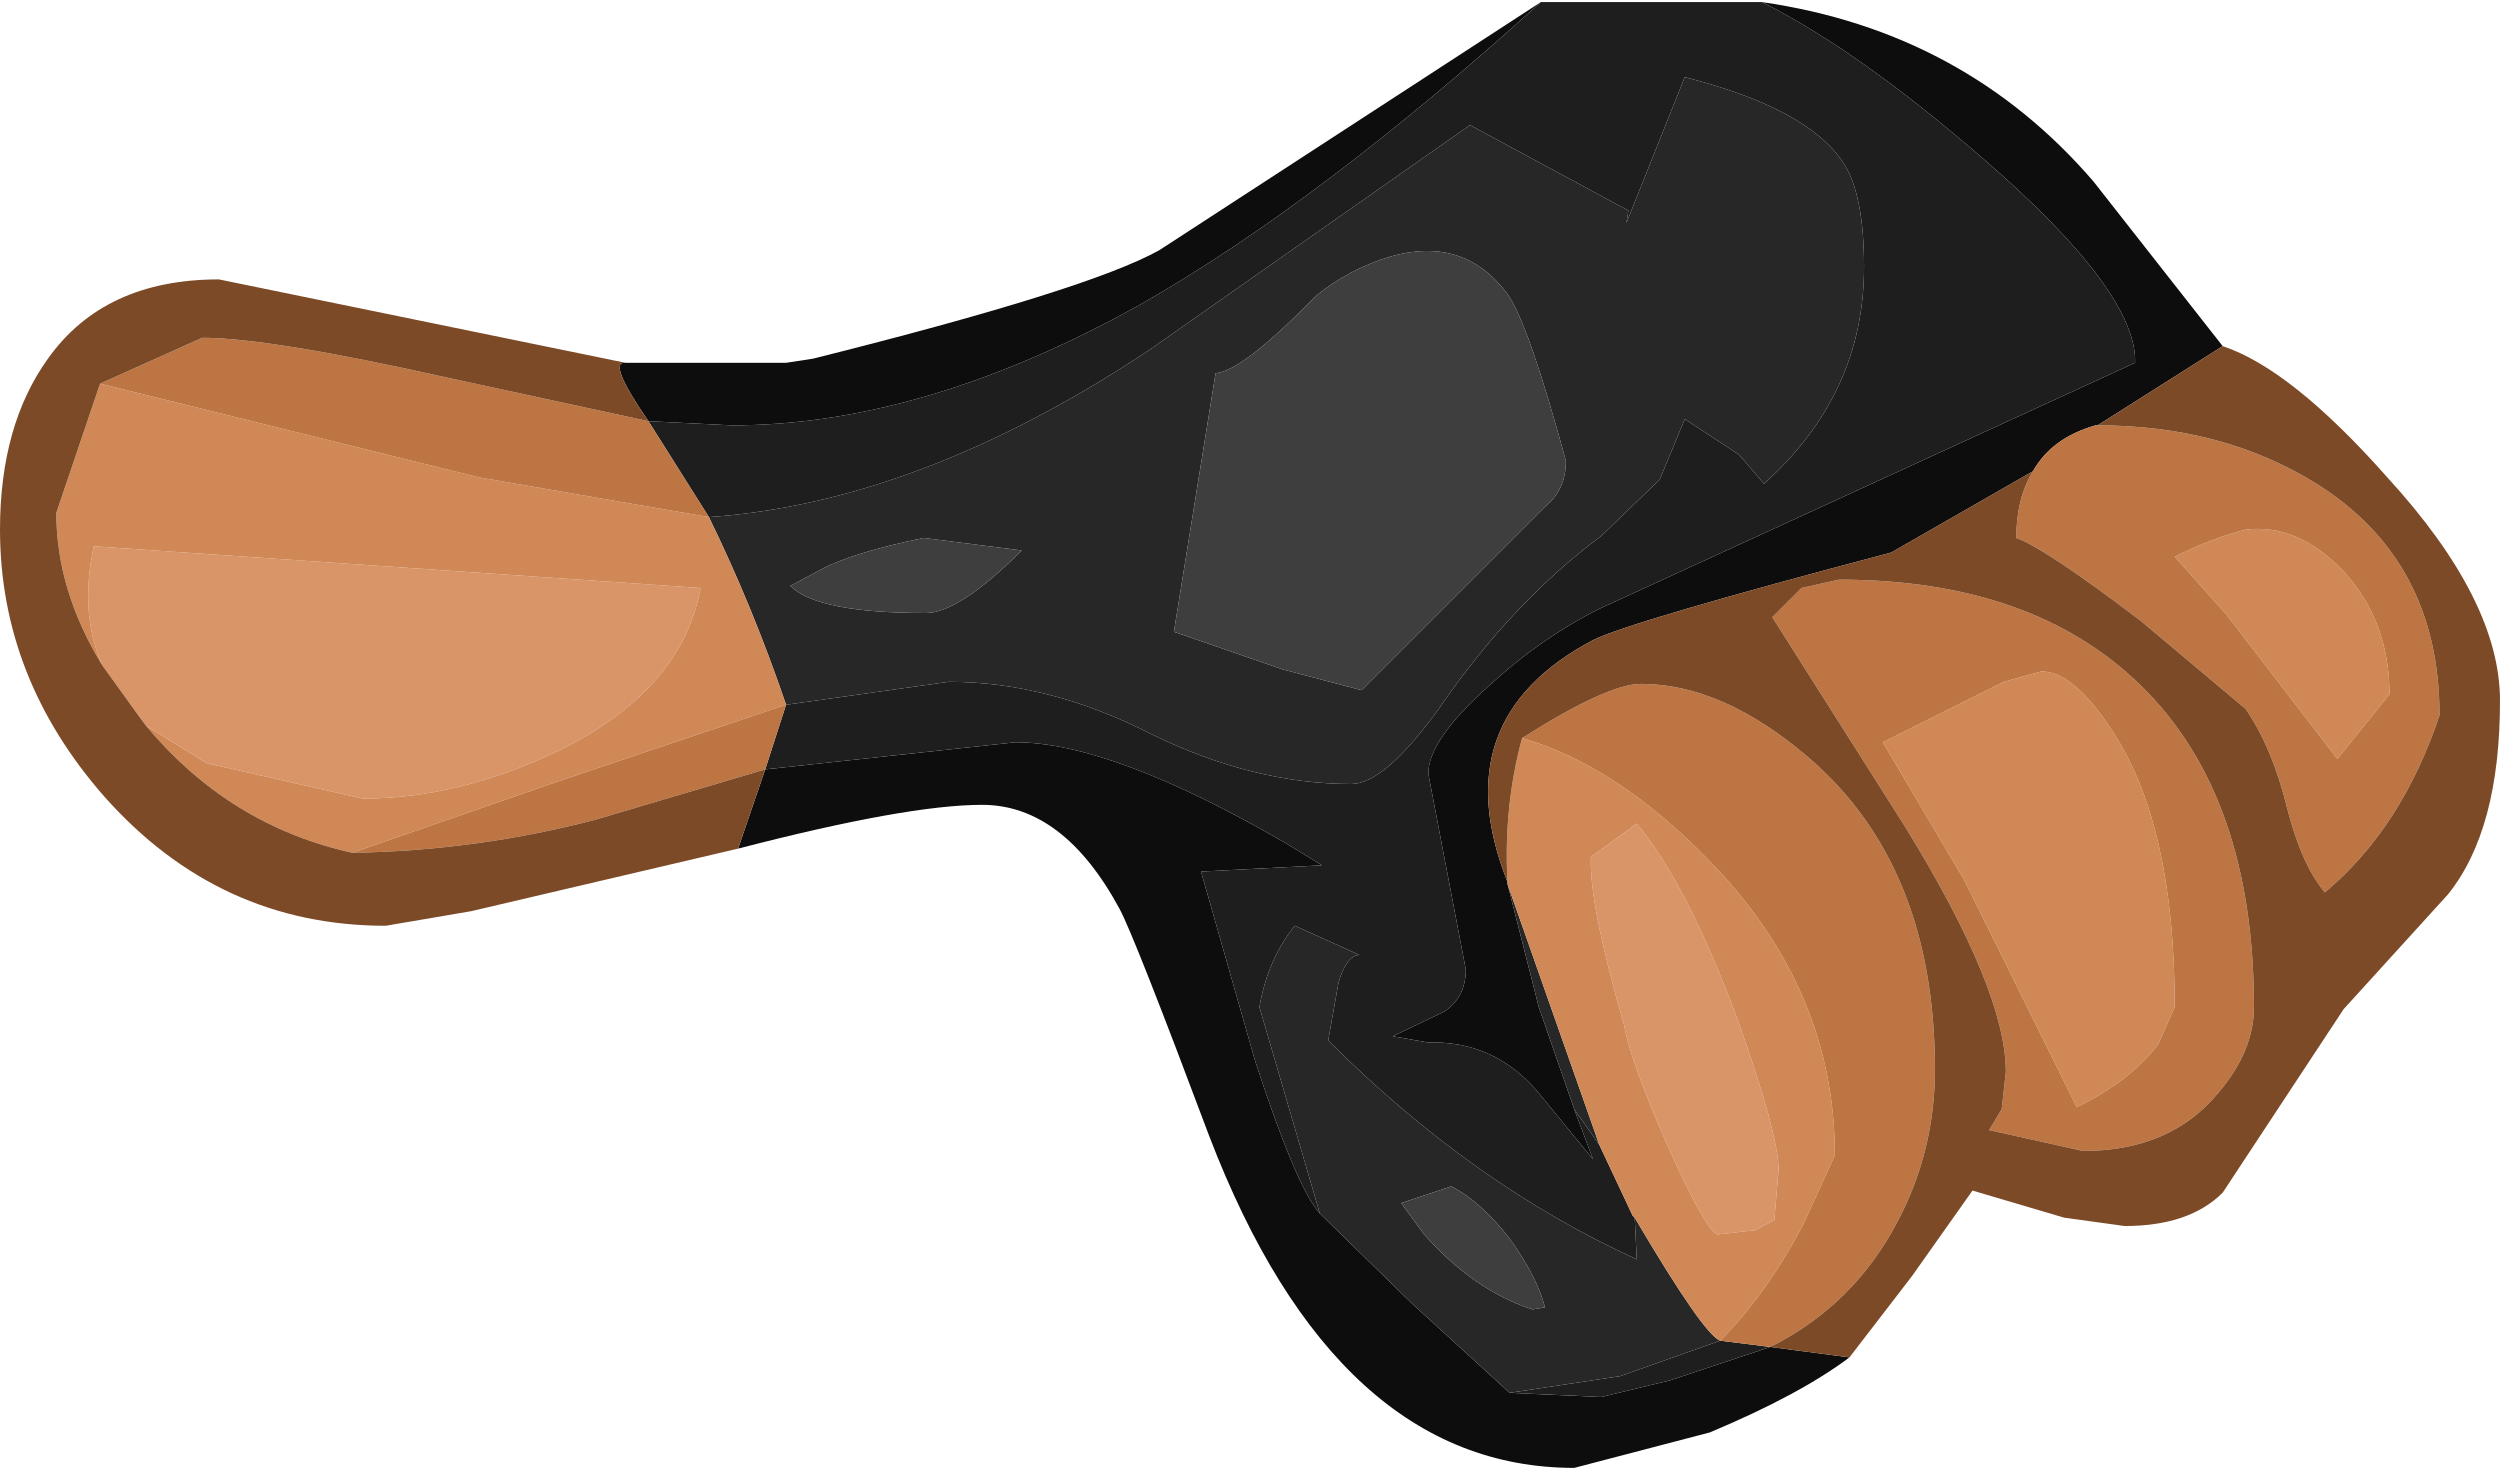 <?xml version="1.0" encoding="UTF-8" standalone="no"?>
<svg xmlns:ffdec="https://www.free-decompiler.com/flash" xmlns:xlink="http://www.w3.org/1999/xlink" ffdec:objectType="shape" height="35.2px" width="59.95px" xmlns="http://www.w3.org/2000/svg">
  <g transform="matrix(1.0, 0.0, 0.0, 1.0, 36.85, 5.35)">
    <path d="M5.4 -5.3 Q10.25 -4.6 13.35 -1.0 L16.45 2.95 13.45 4.85 13.4 4.85 Q12.35 5.15 11.9 5.95 L8.5 7.9 Q2.25 9.55 1.35 10.0 -2.25 11.9 -0.7 15.8 L-0.7 15.85 0.05 18.8 0.9 21.25 1.35 22.45 0.0 20.8 Q-1.05 19.6 -2.6 19.65 L-3.45 19.5 -2.2 18.9 Q-1.7 18.55 -1.7 17.9 L-2.15 15.55 -2.6 13.2 Q-2.6 12.4 -1.15 11.1 0.1 9.95 1.5 9.25 L14.35 3.35 Q14.4 1.65 10.7 -1.55 7.7 -4.15 5.4 -5.3 M7.5 27.2 Q6.3 28.1 4.15 29.0 L0.9 29.85 Q-4.8 29.85 -7.85 21.9 -9.65 17.1 -10.0 16.45 -11.35 13.95 -13.3 13.95 -15.1 13.95 -19.15 15.0 L-18.5 13.1 -12.5 12.45 Q-10.2 12.45 -6.05 14.85 L-5.15 15.4 -8.05 15.55 -6.75 20.1 Q-5.75 23.15 -5.2 23.75 L-3.0 25.9 -0.65 28.05 1.55 28.15 3.2 27.75 5.6 26.95 7.5 27.2 M-21.85 3.35 L-18.0 3.35 -17.35 3.25 Q-10.75 1.6 -9.05 0.65 L0.1 -5.3 Q-5.2 -0.5 -9.5 1.95 -14.7 4.85 -19.3 4.85 L-21.3 4.75 Q-22.3 3.3 -21.85 3.35" fill="#0d0d0d" fill-rule="evenodd" stroke="none"/>
    <path d="M0.1 -5.3 L5.4 -5.3 Q7.7 -4.15 10.7 -1.55 14.4 1.65 14.35 3.35 L1.5 9.25 Q0.1 9.95 -1.15 11.1 -2.6 12.4 -2.6 13.2 L-2.15 15.55 -1.7 17.9 Q-1.7 18.55 -2.2 18.9 L-3.45 19.5 -2.6 19.65 Q-1.05 19.6 0.0 20.8 L1.35 22.45 0.9 21.25 1.5 22.1 2.3 23.8 2.35 23.85 2.4 24.85 Q-1.55 23.05 -5.0 19.6 L-4.75 18.2 Q-4.55 17.55 -4.25 17.55 L-5.8 16.85 Q-6.45 17.65 -6.65 18.8 L-5.2 23.75 Q-5.75 23.15 -6.75 20.1 L-8.05 15.55 -5.15 15.4 -6.05 14.85 Q-10.2 12.45 -12.5 12.45 L-18.5 13.1 -18.0 11.55 -14.1 11.0 Q-11.7 11.0 -9.25 12.25 -6.8 13.45 -4.45 13.45 -3.65 13.45 -2.35 11.65 -0.6 9.1 1.55 7.5 L2.95 6.15 3.55 4.7 4.85 5.55 5.45 6.25 Q7.85 4.1 7.85 1.05 7.85 -0.7 7.35 -1.45 6.5 -2.75 3.55 -3.5 L2.15 0.0 2.2 -0.3 -1.6 -2.35 -9.3 3.05 Q-14.8 6.7 -19.85 7.05 L-21.3 4.75 -19.3 4.85 Q-14.7 4.85 -9.5 1.95 -5.2 -0.5 0.1 -5.3 M4.4 26.8 L5.6 26.95 3.2 27.75 1.55 28.15 -0.65 28.05 2.0 27.65 4.4 26.8" fill="#1e1e1e" fill-rule="evenodd" stroke="none"/>
    <path d="M0.9 21.25 L0.05 18.8 -0.7 15.85 1.5 22.1 0.9 21.25 M-19.85 7.05 Q-14.8 6.7 -9.3 3.05 L-1.6 -2.35 2.2 -0.3 2.15 0.0 3.55 -3.5 Q6.5 -2.75 7.35 -1.45 7.85 -0.7 7.85 1.05 7.85 4.1 5.45 6.25 L4.85 5.55 3.55 4.7 2.95 6.15 1.55 7.5 Q-0.6 9.1 -2.35 11.65 -3.65 13.45 -4.45 13.45 -6.8 13.45 -9.25 12.25 -11.7 11.0 -14.1 11.0 L-18.0 11.55 Q-18.8 9.2 -19.85 7.05 M-5.2 23.75 L-6.65 18.8 Q-6.45 17.65 -5.8 16.85 L-4.25 17.55 Q-4.55 17.55 -4.75 18.2 L-5.0 19.6 Q-1.55 23.05 2.4 24.85 L2.35 23.85 Q4.0 26.65 4.4 26.8 L2.0 27.65 -0.65 28.05 -3.0 25.9 -5.2 23.75 M0.7 5.7 Q-0.2 2.4 -0.7 1.7 -1.75 0.3 -3.5 0.8 -4.5 1.1 -5.3 1.75 -7.05 3.55 -7.7 3.6 L-8.7 9.8 -6.1 10.7 -4.2 11.2 0.2 6.8 Q0.7 6.4 0.7 5.7 M-17.15 8.3 L-17.9 8.7 Q-17.25 9.35 -14.65 9.35 -13.85 9.35 -12.35 7.85 L-14.7 7.55 Q-16.4 7.9 -17.15 8.3 M-3.25 23.5 L-2.7 24.25 Q-1.5 25.6 -0.1 26.05 L0.2 26.0 Q0.0 25.25 -0.65 24.35 -1.35 23.45 -2.05 23.1 L-3.25 23.5" fill="#272727" fill-rule="evenodd" stroke="none"/>
    <path d="M0.7 5.7 Q0.7 6.4 0.2 6.8 L-4.2 11.2 -6.1 10.7 -8.7 9.8 -7.7 3.6 Q-7.05 3.55 -5.3 1.75 -4.5 1.1 -3.5 0.8 -1.75 0.3 -0.7 1.7 -0.2 2.4 0.7 5.7 M-17.15 8.3 Q-16.4 7.9 -14.7 7.55 L-12.35 7.85 Q-13.85 9.35 -14.65 9.35 -17.25 9.35 -17.9 8.7 L-17.15 8.3 M-3.25 23.5 L-2.05 23.1 Q-1.35 23.45 -0.65 24.35 0.0 25.25 0.2 26.0 L-0.1 26.05 Q-1.5 25.6 -2.7 24.25 L-3.25 23.5" fill="#3e3e3e" fill-rule="evenodd" stroke="none"/>
    <path d="M2.4 14.4 Q3.6 15.85 4.8 19.05 5.8 21.85 5.8 22.7 L5.7 23.9 5.25 24.15 4.35 24.25 Q4.1 24.25 3.15 22.15 2.25 20.1 2.1 19.25 1.25 16.3 1.3 15.2 L2.4 14.4 M-33.35 12.05 L-33.5 11.85 -34.4 10.6 Q-34.95 9.35 -34.6 7.75 L-20.05 8.75 Q-20.5 11.2 -23.45 12.65 -25.85 13.8 -28.15 13.8 L-31.9 12.95 -33.35 12.05" fill="#d99567" fill-rule="evenodd" stroke="none"/>
    <path d="M-0.7 15.85 L-0.7 15.8 Q-0.8 14.0 -0.35 12.35 1.9 13.0 4.1 15.25 7.15 18.35 7.15 22.35 L6.4 24.0 Q5.5 25.7 4.4 26.8 4.0 26.65 2.35 23.85 L2.3 23.8 1.5 22.1 -0.7 15.85 M-19.85 7.05 Q-18.8 9.2 -18.0 11.55 L-23.5 13.4 -28.4 15.1 Q-31.35 14.45 -33.35 12.05 L-31.9 12.95 -28.15 13.8 Q-25.85 13.8 -23.45 12.65 -20.5 11.2 -20.05 8.75 L-34.6 7.75 Q-34.95 9.35 -34.4 10.6 -35.5 8.8 -35.5 6.95 L-34.45 3.85 -25.35 6.1 -19.85 7.05 M15.3 8.0 Q16.2 7.55 17.0 7.35 18.25 7.2 19.35 8.35 20.45 9.55 20.45 11.3 L19.2 12.85 16.55 9.4 15.3 8.0 M11.2 11.0 L12.1 10.75 Q12.9 10.75 13.85 12.25 15.3 14.5 15.3 18.8 L14.9 19.7 Q14.2 20.6 12.95 21.2 L10.25 15.75 8.3 12.45 11.2 11.0 M2.4 14.4 L1.3 15.2 Q1.25 16.3 2.1 19.25 2.25 20.1 3.15 22.15 4.1 24.25 4.35 24.25 L5.25 24.15 5.7 23.9 5.8 22.7 Q5.8 21.85 4.8 19.05 3.6 15.85 2.4 14.4" fill="#d08857" fill-rule="evenodd" stroke="none"/>
    <path d="M11.9 5.95 Q12.35 5.15 13.4 4.85 L13.45 4.85 Q16.45 4.85 18.7 6.25 21.65 8.1 21.65 11.8 20.75 14.5 18.9 16.05 18.35 15.4 18.0 14.05 17.65 12.6 17.0 11.65 L14.5 9.55 Q12.2 7.8 11.5 7.55 11.5 6.6 11.9 5.95 M-18.0 11.55 L-18.5 13.1 -22.55 14.3 Q-25.4 15.05 -28.4 15.1 L-23.5 13.4 -18.0 11.55 M11.2 11.0 L8.3 12.45 10.25 15.75 12.95 21.2 Q14.2 20.6 14.9 19.7 L15.3 18.8 Q15.3 14.5 13.85 12.25 12.9 10.75 12.1 10.75 L11.2 11.0 M15.3 8.0 L16.55 9.4 19.2 12.85 20.45 11.3 Q20.45 9.55 19.35 8.35 18.25 7.2 17.0 7.35 16.2 7.55 15.3 8.0 M6.35 8.75 L7.25 8.55 Q11.9 8.55 14.5 11.1 17.2 13.75 17.2 18.8 17.2 19.85 16.35 20.85 15.2 22.25 13.1 22.25 L10.85 21.75 11.15 21.25 11.25 20.35 Q11.25 18.4 8.85 14.5 L5.65 9.45 6.35 8.75 M4.4 26.8 Q5.5 25.7 6.4 24.0 L7.15 22.35 Q7.15 18.35 4.1 15.25 1.9 13.0 -0.35 12.35 1.7 11.05 2.5 11.05 4.45 11.05 6.5 12.8 9.55 15.4 9.55 20.3 9.55 22.25 8.65 23.95 7.6 25.95 5.6 26.95 L4.4 26.8 M-34.45 3.85 L-32.0 2.75 Q-30.4 2.75 -26.15 3.7 L-21.3 4.75 -19.85 7.05 -25.35 6.1 -34.45 3.85" fill="#bd7543" fill-rule="evenodd" stroke="none"/>
    <path d="M16.45 2.95 Q18.1 3.5 20.4 6.1 23.1 9.05 23.1 11.45 23.1 14.55 21.85 16.1 L19.35 18.85 16.45 23.25 Q15.65 24.05 14.1 24.05 L12.65 23.85 10.45 23.2 9.0 25.25 7.5 27.2 5.6 26.95 Q7.6 25.95 8.65 23.95 9.55 22.25 9.55 20.3 9.55 15.4 6.5 12.8 4.45 11.05 2.5 11.05 1.7 11.05 -0.35 12.35 -0.8 14.0 -0.7 15.8 -2.25 11.9 1.35 10.0 2.25 9.55 8.5 7.9 L11.9 5.95 Q11.5 6.6 11.5 7.55 12.2 7.8 14.5 9.55 L17.0 11.65 Q17.65 12.6 18.0 14.05 18.35 15.4 18.9 16.05 20.75 14.5 21.65 11.8 21.65 8.1 18.7 6.25 16.45 4.85 13.45 4.85 L16.45 2.95 M-19.15 15.0 L-25.55 16.5 -27.6 16.85 Q-31.6 16.85 -34.35 13.75 -36.85 10.9 -36.85 7.35 -36.85 4.85 -35.7 3.25 -34.35 1.35 -31.6 1.35 L-21.85 3.35 Q-22.3 3.3 -21.3 4.75 L-26.15 3.7 Q-30.4 2.75 -32.0 2.75 L-34.45 3.85 -35.5 6.95 Q-35.5 8.8 -34.4 10.6 L-33.5 11.85 -33.35 12.05 Q-31.35 14.45 -28.4 15.1 -25.4 15.05 -22.55 14.3 L-18.5 13.1 -19.15 15.0 M6.35 8.75 L5.65 9.45 8.85 14.5 Q11.25 18.4 11.25 20.35 L11.15 21.25 10.85 21.75 13.1 22.25 Q15.2 22.25 16.35 20.85 17.2 19.85 17.2 18.8 17.2 13.75 14.5 11.1 11.9 8.55 7.25 8.55 L6.35 8.75" fill="#7d4a27" fill-rule="evenodd" stroke="none"/>
  </g>
</svg>
